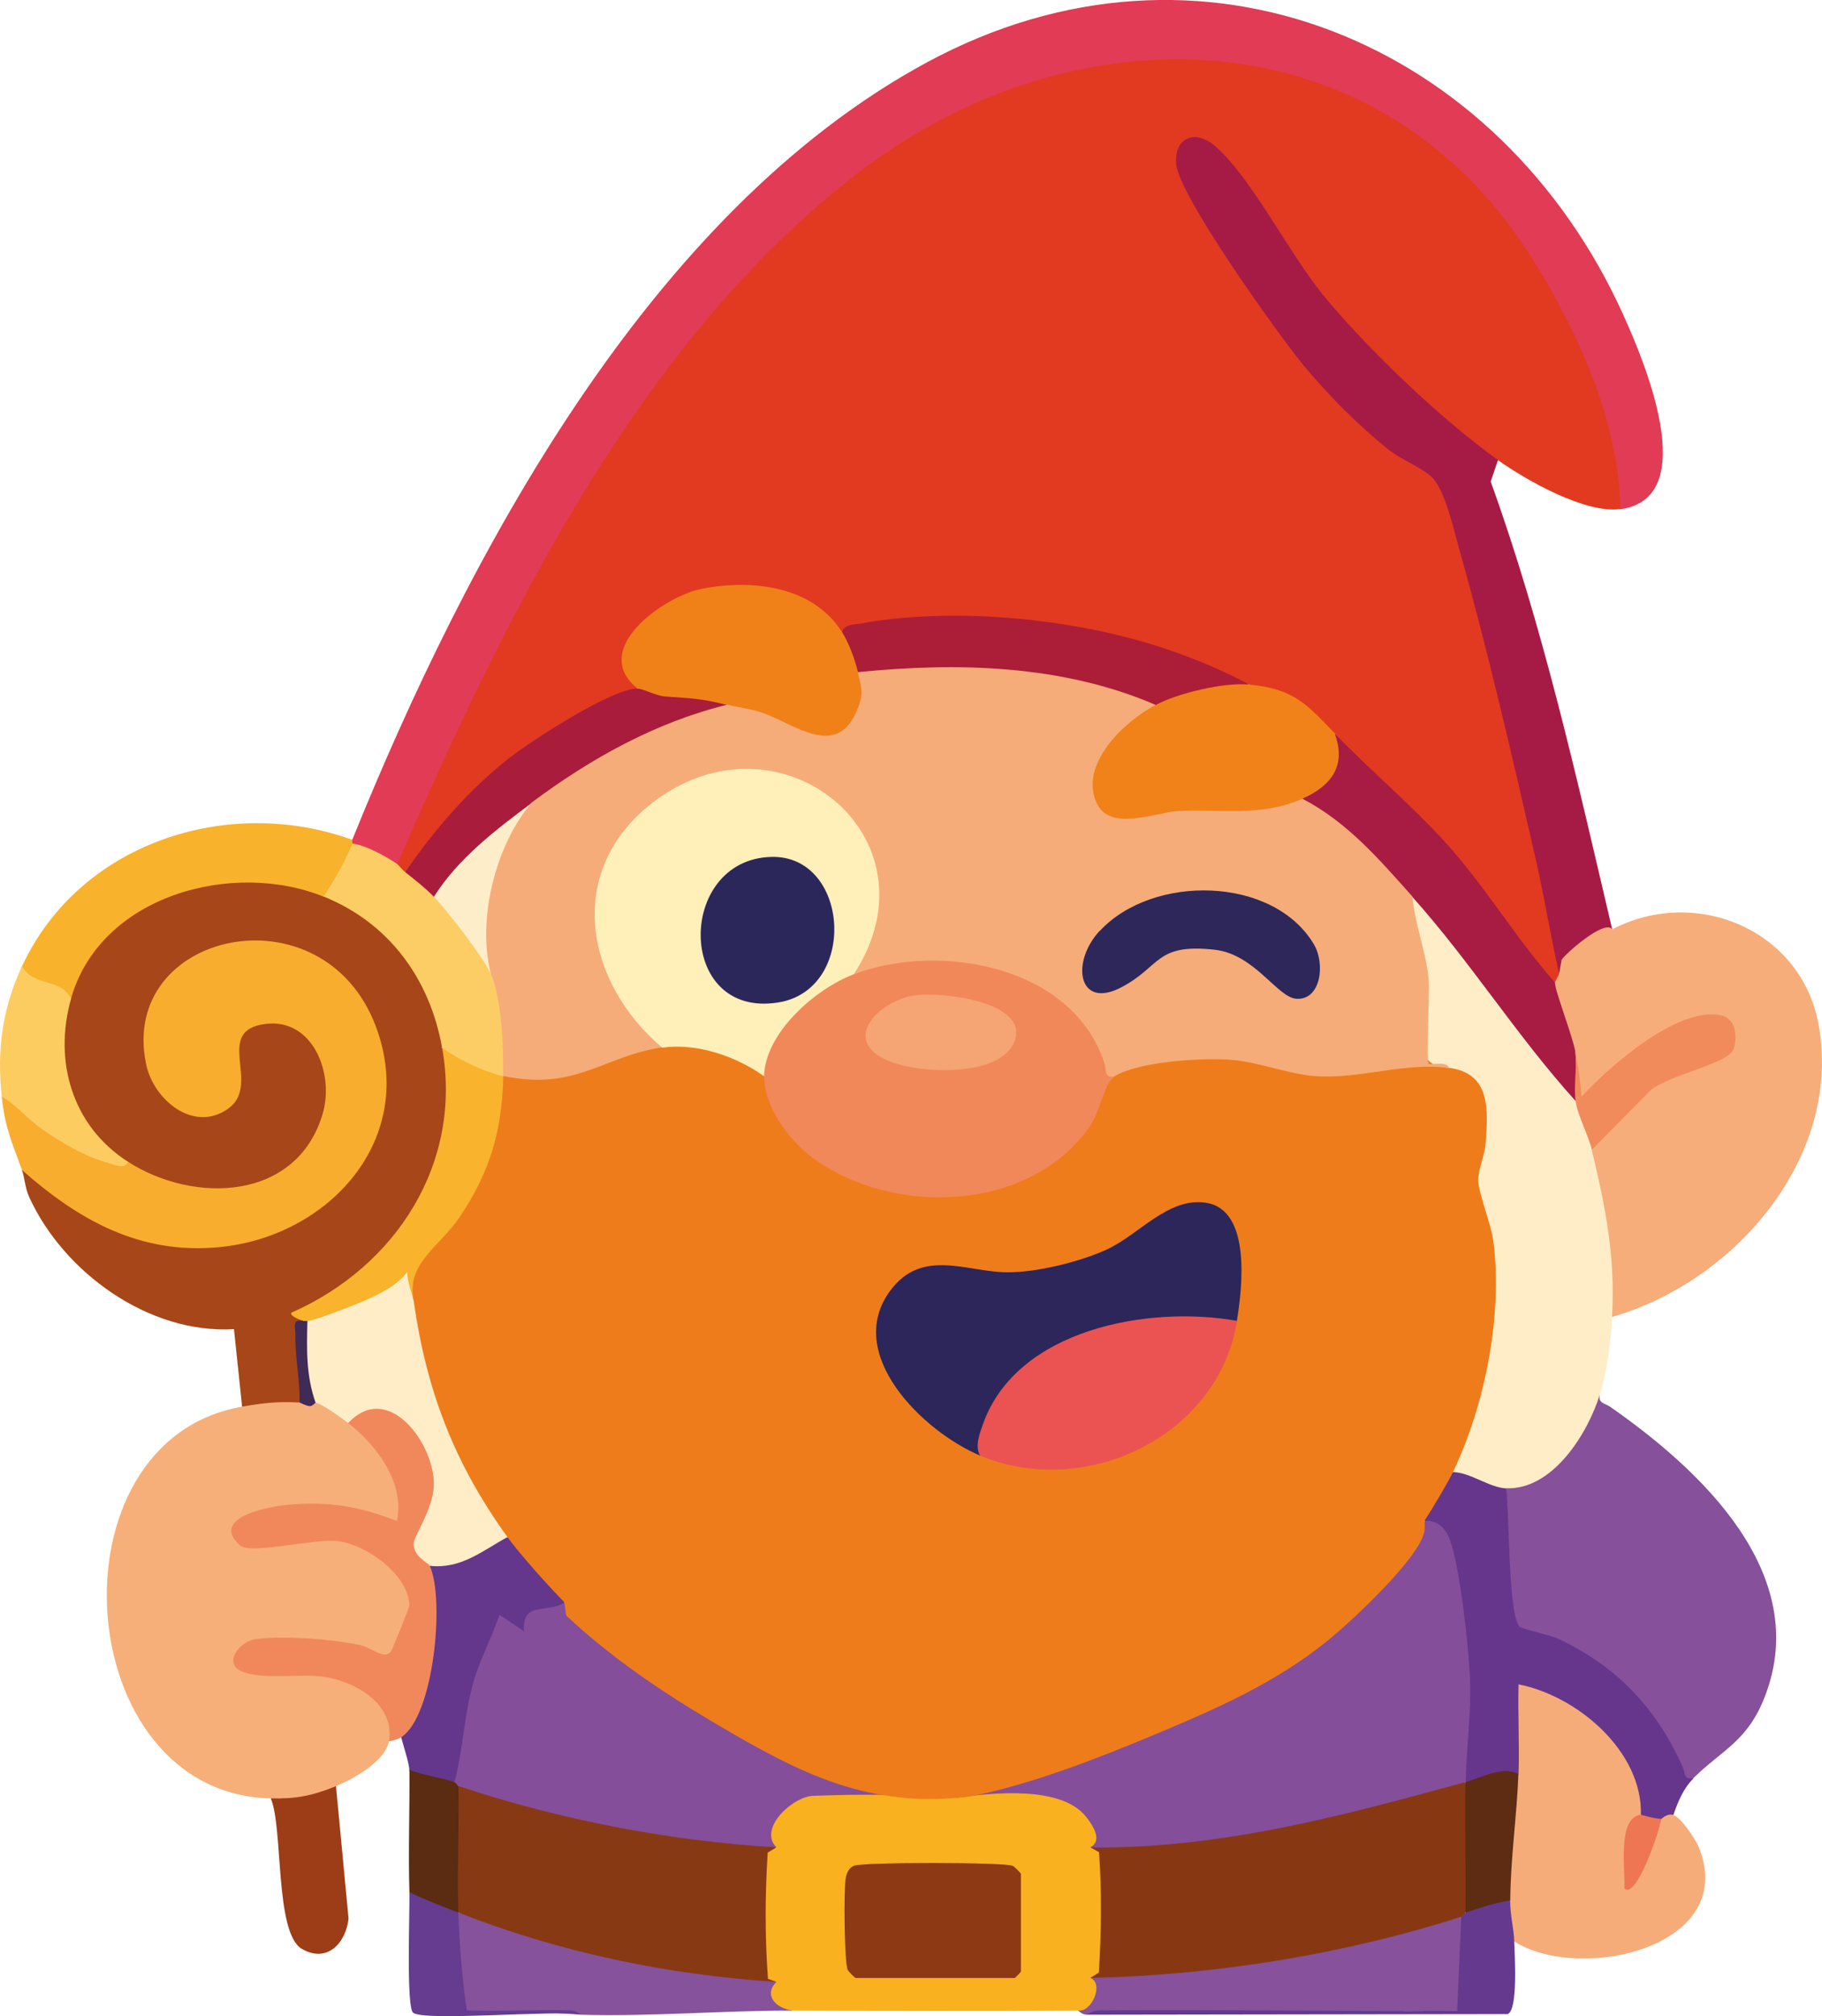 <?xml version="1.0" encoding="UTF-8"?>
<svg id="Calque_2" data-name="Calque 2" xmlns="http://www.w3.org/2000/svg" viewBox="0 0 147.88 163.57">
  <defs>
    <style>
      .cls-1 {
        fill: #f18859;
      }

      .cls-2 {
        fill: #873913;
      }

      .cls-3 {
        fill: #2e275a;
      }

      .cls-4 {
        fill: #aa1c3b;
      }

      .cls-5 {
        fill: #87519c;
      }

      .cls-6 {
        fill: #ffedc7;
      }

      .cls-7 {
        fill: #873813;
      }

      .cls-8 {
        fill: #f08219;
      }

      .cls-9 {
        fill: #fdcc61;
      }

      .cls-10 {
        fill: #f5a473;
      }

      .cls-11 {
        fill: #f7ad79;
      }

      .cls-12 {
        fill: #ea5352;
      }

      .cls-13 {
        fill: #f9b11f;
      }

      .cls-14 {
        fill: #f7af79;
      }

      .cls-15 {
        fill: #a81b43;
      }

      .cls-16 {
        fill: #65368c;
      }

      .cls-17 {
        fill: #86529c;
      }

      .cls-18 {
        fill: #ffedc8;
      }

      .cls-19 {
        fill: #653a8e;
      }

      .cls-20 {
        fill: #402a56;
      }

      .cls-21 {
        fill: #86509b;
      }

      .cls-22 {
        fill: #f9b32c;
      }

      .cls-23 {
        fill: #e13a20;
      }

      .cls-24 {
        fill: #f18b5c;
      }

      .cls-25 {
        fill: #854e9a;
      }

      .cls-26 {
        fill: #a61b46;
      }

      .cls-27 {
        fill: #2c275b;
      }

      .cls-28 {
        fill: #5b2b12;
      }

      .cls-29 {
        fill: #5d2c12;
      }

      .cls-30 {
        fill: #feedc9;
      }

      .cls-31 {
        fill: #f9b22c;
      }

      .cls-32 {
        fill: #ac1d37;
      }

      .cls-33 {
        fill: #ee7652;
      }

      .cls-34 {
        fill: #f1885b;
      }

      .cls-35 {
        fill: #a74618;
      }

      .cls-36 {
        fill: #653c8f;
      }

      .cls-37 {
        fill: #f08119;
      }

      .cls-38 {
        fill: #ef7c1a;
      }

      .cls-39 {
        fill: #f8ad2f;
      }

      .cls-40 {
        fill: #2c265a;
      }

      .cls-41 {
        fill: #8d3914;
      }

      .cls-42 {
        fill: #f6ac79;
      }

      .cls-43 {
        fill: #fdcd65;
      }

      .cls-44 {
        fill: #64378d;
      }

      .cls-45 {
        fill: #9d3d17;
      }

      .cls-46 {
        fill: #e13b55;
      }

      .cls-47 {
        fill: #ffefb9;
      }
    </style>
  </defs>
  <g id="Calque_1-2" data-name="Calque 1">
    <g>
      <path class="cls-23" d="M131.51,41.3c-2.84.38-7.61-2.32-9.93-3.97l-1.1.02c-8.03-6.02-14.62-13.34-19.68-21.92-1.84-3.66-6.7-5.73-3.81.02,4.43,8.79,11.91,17.89,20.06,23.27,3.48,9.91,6.24,20.23,8.25,30.96.95,3.16,1.36,6.28,1.23,9.35.64.63.56.72-.33.66-.5-.06-.95-.24-1.34-.55-4.68-6.61-9.84-12.67-15.82-18.17l-.7-1.48-.84.08c-1.52-1.73-3.22-3.15-5.61-3.33l-.5-.72c-2.04-.38-4-1.01-5.89-1.89-8.78-3.27-18.17-3.45-27.2-2.41l-.87-.1c-3.96-4.86-14.47-3.89-16.33,2.42.42.85.64,1.62.65,2.31l-.39.7c-6.9,2.6-12.98,7.49-17.3,13.66l-1.18.54c-.75.62-1.06.18-.66-.66-.05-.65-.1-1.33.13-1.95,2.59-6.93,6.71-14.82,10.3-21.35C53.23,27.58,69.34,5.9,92.87,4.25c17.89-1.26,30.69,9.67,36.87,25.8.76,1.99,3.09,9.14,2.19,10.71-.11.2-.26.38-.43.55Z"/>
      <path class="cls-46" d="M131.51,41.3c-.12-7.16-3.53-14.66-7.34-20.62C111.62,1.07,87.17.59,69.66,14.02c-17.79,13.65-28.64,35.98-37.42,56.08-.87.56-3.18-.73-3.64-1.66-.29-.11-.29-.22,0-.33,9.28-22.93,24.08-50.87,46.65-63.06,22.21-12,46.55-1.63,56.54,20.58,1.58,3.51,6.42,14.79-.28,15.68Z"/>
      <path class="cls-26" d="M121.58,37.33l-.59,1.74c4.27,11.82,6.99,24.11,9.86,36.32-.73.38-3.84,3.01-4.3,3.64-.69-3.05-1.19-6.16-1.88-9.21-1.87-8.2-3.94-17.16-6.22-25.22-.45-1.59-1.18-4.96-2.31-5.96-.83-.74-2.45-1.37-3.45-2.17-2.46-1.97-4.97-4.49-6.97-6.93s-10.08-13.72-10.26-16.25c-.15-2.19,1.56-2.8,3.14-1.46,2.92,2.5,6.05,8.76,8.77,12.08,3.61,4.4,9.6,10.11,14.22,13.42Z"/>
      <g>
        <path class="cls-35" d="M26.28,72.75c2.37-.51,5.33,2.41,6.8,4.26s3.76,5.68,2.79,7.98c1.63,2.06.98,5.82.33,8.3-1.55,5.92-6.05,11-11.63,13.41l.04.47c-.19,2.08-.15,4.16.12,6.26l-.45.36c-.86.86-3.7,1.13-4.63.33l-.66-6.29c-6.88.42-13.81-4.58-16.61-10.69-.37-.82-.37-1.58-.6-2.21l1.11.08c5.27,4.68,11.83,7.03,18.7,4.65,6.11-2.12,10.33-7.95,8.8-14.49-3.04-13.02-21.09-9.08-17.66,1.78.91,2.89,5.48,4.65,6.17.79-1.57-8.16,8.2-6.48,8.19.6,0,6.02-5.33,9.28-10.94,8.65-1.76-.2-5.43-.92-5.76-2.73-3.27-.38-5.26-4.7-5.69-7.73-.23-1.64-.47-4.69,1.05-5.51-.79-1.54.8-3.59,1.88-4.86,3.14-3.7,8.36-5.39,13.12-5.22,1.7.06,4.88.21,5.51,1.8Z"/>
        <path class="cls-14" d="M24.3,113.79c.3-.58.75-.58,1.32,0,.44-1.11,3.11.65,2.65,1.66,1.44-.55,3.38,2.46,3.98,3.75s1.61,4.5-.49,4.68c-3.64-1.31-8.37-1.93-11.91-.15-.9.45-.04,1.38.72,1.23,4.4-.69,10.95-1.48,12.98,3.8.69,1.8-.64,5.83-2.5,6.1-2.83-1.2-6.37-1.55-9.45-1.3-2.03.16-3.06,1.56-.44,1.71,3.44-.1,9.12-.21,10.72,3.64.36.87.76,1.91-.32,2.36-.25,1.58-2.89,3.07-4.3,3.64-.35,1.49-4.43,2.27-5.29.99-16.32-.36-18.24-29.01-2.32-31.78,1.64-.28,2.91-.45,4.63-.33Z"/>
        <path class="cls-39" d="M1.79,94.93c-.82-2.26-1.39-3.44-1.65-5.96l.8-.28c2.73,2.45,5.89,4.7,9.46,5.57,5.4,3.45,13.71,3.15,15.79-3.9.96-3.25-.79-7.76-4.62-7.29-4.34.52-.27,4.92-3.07,6.89s-6.04-.74-6.64-3.62c-2.26-10.81,14.36-14.44,18.64-3.08,3.44,9.13-3.77,17.06-12.7,17.92-6.41.62-11.39-2.17-16.01-6.25Z"/>
        <path class="cls-34" d="M34.88,127.04l.79.23c1.01,2.74.07,12.37-2.27,13.84l-.84-.17c-.3.19-.65.27-.99.33.5-3.08-2.86-4.95-5.5-5.26-1.82-.22-4.92.29-6.51-.44-1.41-.64-.2-2.41,1.24-2.6,2.28-.29,6.19.01,8.47.5.83.18,1.94,1.22,2.46.51.12-.16,1.5-3.56,1.49-3.77-.08-2.47-3.48-4.89-5.78-5.18-1.92-.24-7.11,1.12-7.96.35-2.58-2.34,2.62-3.2,3.98-3.31,3.33-.28,5.7.15,8.76,1.32.65-3.07-1.64-6.14-3.97-7.95-.6-.88.86-1.67,1.66-1.75,5.51-.56,7.44,7.85,4.3,11.58.57.66.79,1.25.66,1.76Z"/>
        <path class="cls-31" d="M28.6,68.12c-.04.09.04.24,0,.33.55,1.45-.83,3.92-2.32,4.3-7.39-2.99-18.14-.13-20.52,8.28-.25.17-.48.12-.75.04-.97-.3-3.91-1.51-3.22-2.68,4.63-9.99,16.66-13.92,26.8-10.26Z"/>
        <path class="cls-9" d="M5.77,81.02c-1.45,5.12.12,10.36,4.63,13.24-.33.64-1.1.23-1.59.1-1.86-.5-3.89-1.69-5.47-2.81-1.18-.83-2.02-1.92-3.2-2.59-.4-3.8.03-7.1,1.65-10.59.9,1.72,3.13.93,3.97,2.65Z"/>
        <path class="cls-45" d="M21.98,145.9c2.08.05,3.38-.22,5.29-.99l1.02,10.75c-.23,2.01-1.76,3.63-3.79,2.45-2.21-1.29-1.5-9.75-2.52-12.21Z"/>
        <path class="cls-43" d="M32.24,70.1c.12.08.37.44.66.66.83-.72,2.75,1,2.32,1.99h.88c1.56,1.43,3.52,4.16,3.75,6.29l.78.18c.78,2.47.87,5.1.88,7.66l-.67.43c-1.18,1.09-4.53-.77-4.96-2.32-1-5.59-4.3-10.1-9.6-12.25.86-1.36,1.71-2.81,2.32-4.3,1.04.11,2.75,1.04,3.64,1.66Z"/>
        <path class="cls-22" d="M40.84,87.31c.29.24.54.54.63.91.98,4.08-3.8,11.8-6.8,14.72-.29,1.02-.66,1.88-1.11,2.57-.42.03-.8-.23-1.14-.79-.68.63-6.33,3.14-6.83,2.98-.27-.08-.46-.32-.63-.54-.11.29-.22.29-.33,0-.06,0-1.13-.36-.99-.66,8.49-3.73,13.93-12.13,12.24-21.52,1.26.96,3.41,1.99,4.96,2.32Z"/>
        <path class="cls-20" d="M24.63,107.17c.11,0,.23.01.33,0,.65.88.88,2.08.71,3.62.37,1.19.36,2.19-.04,3-.03,0-.3.32-.51.29-.36-.05-.71-.28-.81-.29.06-1.89-.38-3.55-.33-5.48.02-.64-.34-1.33.66-1.14Z"/>
      </g>
      <g>
        <path class="cls-11" d="M130.85,106.84l-.62-1.1c.11-3.82-.55-7.58-1.43-11.28l.4-1.19v-.94c3.03-3.66,6.09-5.73,10.59-7.19,1.8-5.34-7.38.39-8.68,2.08-.9,1.15-1.9,1.81-2.98,2l-.26-3.9c-.16.02-.31.03-.45,0-.27-.07-1.93-4.9-1.81-5.14s.37-.37.6-.48c0-.04.3-.63.33-.66l.2-1.16c.26-.48,3.56-3.36,4.1-2.48,6.86-3.57,15.46.08,16.79,7.86,1.84,10.74-6.9,20.76-16.79,23.58Z"/>
        <path class="cls-21" d="M129.85,113.13c-.16.74.41.7.82.99,7.27,5.06,16.43,13.52,12.58,23.5-1.41,3.66-3.45,4.32-5.79,6.62l-.88.48c-2.67-6.42-7.36-10.48-13.87-12.51-.83-1.07-1.12-9.1-1.08-10.9l.6-.57.42-.66c3.36-.43,5.34-3.86,6.44-6.77l.75-.18Z"/>
        <path class="cls-18" d="M127.87,89.3c1.07.25,2.04,3,1.32,3.97,1.13,4.75,1.92,8.6,1.65,13.57-.11,2.07-.38,4.31-.99,6.29-.98,3.17-3.83,7.77-7.61,7.61-.48,1.21-3.95-.42-4.3-1.32l-.2-1.16c3.12-7.23,3.98-15.08,1.58-22.49.86-2.66.89-5.18.09-7.53-.84-.47-1.44-1-1.8-1.59-.79-.13-1.58-.29-2.37-.45.3-4.27-.1-8.48-1.18-12.63l.57-.82c1.38.55,2.5,1.54,3.36,2.97l9.2,11.82.67,1.76Z"/>
        <path class="cls-42" d="M133.16,147.23c-.32.72-1.13,4.19-.67,4.71.15.17,1.56-3.68,1.6-4.1l.72-.27c-.57-.94.62-1.4.99-.33.62.17,1.86,2.03,2.11,2.69,3.16,8.11-9.74,10.94-15.02,7.57-1.01-.3-1.36-2.86-.33-3.31-.69-.68-.71-1.5-.58-2.42-.04-2.38.2-5.83,1.24-7.84-.81-1.36-1.08-6.46-.37-7.59,1.13-1.81,7.72,3.45,8.76,4.8,1.1,1.42,3.08,4.76,1.54,6.1Z"/>
        <path class="cls-16" d="M122.24,120.75c.29,2.01.14,9.95,1.06,11.19.16.22,2.47.69,3.14,1,4.79,2.23,8,5.65,10.13,10.41.22.49.05,1.08.9.91-.83.81-1.28,1.9-1.65,2.98-.55-.14-.94.33-.99.33-.19,1.04-1.67.65-1.65-.33.15-5.16-5.17-9.66-9.93-10.59-.06,2.42.08,4.86,0,7.28-1.01.44-3.29,1.29-4.3.66l-.63-1.09c.19-2.45.31-4.89.31-7.35,0-3.71-.49-10.09-2.99-12.75-.47-1.08,1.15-3.85,2.32-3.97,1.41.04,2.94,1.27,4.3,1.32Z"/>
        <path class="cls-5" d="M118.6,155.5c.26.08.63.21.64.41.04.84-.22,7-.5,7.22-10.24.05-20.43.15-30.59.31-.33,0-.62-.33-.66-.33.5-.92.87-1.55.99-2.65l1.02-.47c9.32-.37,17.9-2.38,26.91-4.52.71-.17,1.46-.08,2.18.02Z"/>
        <path class="cls-17" d="M63.01,160.8c.11.85.58,1.87,1.32,2.32-5.62-.02-11.47.5-17.21.33-3.1-.26-6.26-.29-9.48-.12-.72-.07-1.49-7.05-.45-8.16l2.06.07c7.33,2.8,15.1,3.97,22.8,5.04l.95.51Z"/>
        <path class="cls-44" d="M41.17,124.72l.73-.12,4.12,4.7-.22.72c0,.78-.82,1.24-2.49,1.37-.35,1.58-1.14,1.7-2.32.75-1.85,3.55-2.94,7.44-3.27,11.66l-.86.78c-.74.83-3.53.16-3.64-.99,0-.52-.5-2.01-.66-2.65,2.68-1.72,3.55-11.27,2.32-13.9l.51-.63c1.8-.17,3.48-.85,5.04-2.04l.73.35Z"/>
        <path class="cls-19" d="M122.57,154.18c0,1.25.3,2.25.33,3.31s.33,5.63-.54,5.91l-34.2.05c.06,0,.52-.35,1.12-.35,9.66-.09,19.34.11,28.99.03l.33-7.61c-.42-.49-.23-.68.33-.33.34-1.22,2.75-1.93,3.64-.99Z"/>
        <path class="cls-28" d="M36.87,144.58c.47-.46.64-.26.33.33,1.12,2.96.96,7.22,0,10.26-1.35.56-3.46-.28-3.97-1.66-.1-3.29.03-6.71,0-9.93,1.12.45,2.56.63,3.64.99Z"/>
        <path class="cls-36" d="M37.2,155.17c.09,2.65.31,5.3.68,7.93,2.81.12,5.64-.09,8.45,0,.43.01.76.34.8.34-2.05-.38-12.58.56-13.59-.14-.59-.41-.27-8.33-.31-9.79,1.28.63,2.64,1.13,3.97,1.66Z"/>
        <path class="cls-8" d="M101.4,55.54c3.69.35,4.71,1.66,6.95,3.97,2.16,2.05.05,5.86-2.65,5.3-.51,1.05-1.63,1.57-3.37,1.55-3.67-.07-7.29.18-10.87.74-6.78-.68-2.15-9.89,2.33-9.9-.18-1.2,2.49-1.72,3.57-1.91,1.53-.26,2.53-.34,4.04.25Z"/>
        <path class="cls-37" d="M68.31,51.23c1.17-.26,2.32,2.67,1.32,3.31,1.22.31,1.01,1.63.81,2.62-1.01,4.94-5.72,2.92-8.79,1.31-1.36-.1-2.23-.53-2.61-1.27-2.43.32-4.77.13-7.01-.59l-.27-.74c-3.99-3.16,2.11-7.52,5.28-8.12,4.02-.76,8.91-.21,11.27,3.49Z"/>
        <path class="cls-15" d="M126.21,79.7c-.06.56,1.41,4.28,1.65,5.63l.22,3.49c.32.21.22.37-.22.48-4.76-5.27-8.5-11.26-13.24-16.55l-1.09-.22c-2.21-2.5-4.49-5-7.39-6.71l-.46-1.01c2.35-1.04,3.63-2.66,2.65-5.3,2.84,2.94,6.07,5.67,8.77,8.6,3.33,3.6,5.85,7.92,9.1,11.59Z"/>
        <path class="cls-32" d="M101.4,55.54c-2.06-.2-5.79.69-7.61,1.66l-1.41.14c-6.82-2.6-14.24-2.87-21.44-2.25l-1.3-.54c-.25-1.05-.74-2.4-1.32-3.31.34-.62.92-.55,1.5-.65,7.24-1.31,16.2-.51,23.24,1.56,2.75.81,5.86,2.04,8.35,3.4Z"/>
        <path class="cls-4" d="M51.76,55.87c.46.01,1.46.57,2.19.63,2.34.18,2.89.15,5.09.7l-1.06.97c-4.85,1.39-9.32,3.83-13.41,6.76l-1.42.21c-2.31,2.4-4.62,4.83-6.91,7.27l-1.03.34c-.58-.61-1.62-1.45-2.32-1.99,2.3-3.39,5.22-6.74,8.44-9.26,1.79-1.4,8.41-5.7,10.42-5.63Z"/>
        <path class="cls-6" d="M33.56,105.52l.85,1.17c.93,5.95,3.14,11.65,6.57,16.6l.19,1.42c-2.03,1.11-3.77,2.61-6.29,2.32-.12-.25-1.35-.74-1.31-1.82.02-.56,1.56-2.78,1.64-4.64.15-3.28-3.65-8.65-6.95-5.12-.56-.43-2.07-1.52-2.65-1.66-.77-2.18-.72-4.33-.66-6.62.76-.09,3.87-1.31,4.75-1.7,1.26-.57,2.48-1.17,3.36-2.27-.03.77.41,1.74.49,2.32Z"/>
        <path class="cls-24" d="M127.87,85.33c.22,1.2.4,2.36.49,3.64,2.26-2.44,7.7-7.26,11.24-6.62,1.26.23,1.45,1.67,1.11,2.75-.39,1.25-5.87,2.21-6.99,3.6l-4.52,4.58c-.3-1.24-1.17-2.81-1.32-3.97-.16-1.22.11-2.71,0-3.97Z"/>
        <path class="cls-25" d="M118.93,144.58c-.22.23-.44.46-.7.65s-.49.36-.75.43c-7.68,2.17-19.45,5.36-27.28,4.87-.62-.04-1.19-.34-1.71-.66-.43-2.83-2.6-3.47-5.11-3.66-3.84-.28-13.6-.5-17.14.09-2.01.34-2.97,1.6-3.22,3.56-.34.15-.68.29-1.03.38s-.69.17-1.02.15c-7.15-.46-15.23-2.01-22.04-4.24-.32-.1-.6-.3-.89-.51s-.56-.47-.82-.73c-.11-.04-.23-.3-.33-.33.68-2.6.78-5.35,1.49-7.95.53-1.95,1.52-3.72,2.16-5.62l1.98,1.32c-.14-2.47,1.8-1.38,3.31-2.32,5.49,5.57,16.7,12.18,24.07,14.82s10.84-.11,17.31-2.39c11.9-4.2,21.18-7.9,28.44-19.05,1-.1,1.69.62,2.01,1.47.82,2.16,1.55,8.8,1.65,11.26.11,2.91-.29,5.62-.35,8.46Z"/>
        <path class="cls-7" d="M118.93,144.58c.98,3.27,1.08,7.35,0,10.59-.11.04-.23.3-.33.33-9.56,3.07-20.08,4.75-30.11,4.97.24-2.16.31-8.54,0-10.59,10.53.12,20.43-2.56,30.44-5.3Z"/>
        <path class="cls-2" d="M63.01,149.87c-.28,2.19-.28,8.73,0,10.92-8.84-.58-17.59-2.39-25.81-5.63-.12-3.41.09-6.85,0-10.26,8.22,2.73,17.16,4.47,25.81,4.97Z"/>
        <g>
          <path class="cls-13" d="M88.49,149.87l.71.4c.24,3.24.18,6.53-.01,9.76l-.7.43c1.15.46.1,2.84-.99,2.65-7.69.06-15.52.03-23.16,0-1.35-.15-2.41-1.25-1.32-2.32l-.69-.25c-.25-3.39-.24-6.85-.02-10.24l.71-.43c-1.46-1.44,1.1-3.96,2.86-4.17,3.89-.16,7.82-.12,11.79.14,2.86-.38,8.48-1.02,10.5,1.58.56.71,1.33,1.91.33,2.45Z"/>
          <path class="cls-41" d="M69.46,160.47c-.11-.03-.59-.51-.66-.67-.28-.59-.32-6.56-.16-7.43.08-.42.25-.81.65-1,.64-.31,12.25-.3,12.9,0,.16.07.67.6.67.66v7.94s-.46.5-.5.5h-12.91Z"/>
        </g>
        <path class="cls-29" d="M123.24,143.92c-.12,3.34-.65,6.94-.66,10.26-1.24.18-2.46.6-3.64.99.05-3.52-.07-7.07,0-10.59,1.29-.35,2.98-1.34,4.3-.66Z"/>
        <path class="cls-33" d="M134.82,147.56c.01.6-2.03,6.69-2.98,5.63.1-1.4-.61-5.71,1.32-5.96.08-.01,1.07.32,1.65.33Z"/>
        <path class="cls-30" d="M39.85,79.04c-.59-1.35-3.52-5.11-4.63-6.29,1.95-3.09,5.03-5.45,7.94-7.61-2.12,4.32-3.26,9.08-3.31,13.9Z"/>
        <g>
          <path class="cls-38" d="M62.02,87.31l.67.37c2.77,11.44,23.24,11.88,26.44.4.34-.9.44-.93,1.34-.78l.04-.77c5.39-2.12,10.88-1.14,16.37.12,2.98-.16,5.95-.42,8.93-.78.29.45.89.7,1.8.76,3.4.46,3.16,3.39,2.97,6.12-.07.96-.62,2.15-.6,3,.03,1.14,1.04,3.5,1.23,4.99.76,5.97-.68,13.24-3.27,18.66-.41.87-1.75,3.11-2.32,3.97.02.27.03.54,0,.8-.27,2.12-6.03,7.47-7.98,9.03-4.29,3.42-8.93,5.43-13.93,7.53-4.69,1.96-10.07,4.05-14.94,5.01-8.25,1.02-13.76-1.81-20.8-5.97-4.27-2.52-8.41-5.32-12.02-8.71l-.14-1.07c-1.23-1.24-3.65-3.93-4.63-5.3-4.3-5.96-6.58-11.87-7.61-19.2-.6-3,2.13-4.37,3.71-6.71,2.49-3.68,3.47-7.03,3.57-11.49l.79-.53c3.65.18,7.28-.57,10.9-2.23l1.22.44c.38-.77,1.2-1,2.46-.67,1.79.16,5.52,1.17,5.81,2.99Z"/>
          <path class="cls-40" d="M100.4,107.17l-.75.55c-7.46-1.04-18.17,1.11-19.63,9.79l-.47.58c-4.62-1.94-11.12-8.25-7.28-13.4,2.57-3.44,6.16-1.51,9.42-1.47,2.39.03,5.94-.84,8.12-1.84,2.65-1.21,5.01-4.28,8.08-3.8,3.7.58,2.93,6.95,2.5,9.58Z"/>
          <path class="cls-12" d="M100.4,107.17c-1.52,9.43-12.4,14.48-20.85,10.92-.46-.74-.02-1.85.24-2.58,2.76-7.71,13.46-9.63,20.61-8.35Z"/>
        </g>
        <g>
          <path class="cls-42" d="M93.79,57.19c-2.51,1.33-6.22,4.78-4.79,7.94,1.07,2.39,4.8.77,6.62.67,3.52-.19,6.7.5,10.09-1,3.65,1.89,6.27,4.96,8.93,7.94.19,2.3,1.13,4.49,1.32,6.79.09,1.08-.24,6.55,0,6.78.14.13,1.44-.28,1.66.33-3.57-.48-7.21.9-10.77.67-2.29-.15-4.63-1.15-6.94-1.33s-7.43.13-9.43,1.32c-.53.49-.84.74-1.25.06-1.94-8.15-12.04-10.15-19.1-7.93l-.83-.41-.21-.93c6.35-11.42-7.96-20.34-16.9-11.46-5.29,5.26-3.68,12.62,1.44,17.36l.11.98c-4.75.7-6.97,3.56-12.91,2.32.05-2.22-.11-6.26-.99-8.28-1.13-4.43.36-10.4,3.31-13.9,4.77-3.56,10.05-6.51,15.88-7.94.94.23,1.89.33,2.83.65,2.54.87,5.92,3.73,7.6.02.67-1.49.51-1.86.16-3.31,8.08-.81,16.59-.61,24.16,2.65Z"/>
          <path class="cls-3" d="M89.27,75.52c4.28-4.61,14.06-4.47,17.37,1.09.94,1.59.57,4.54-1.41,4.42-1.56-.09-3.38-3.62-6.65-3.98-4.81-.53-4.34,1.35-7.55,3.04-3.52,1.86-4.16-2.01-1.77-4.58Z"/>
        </g>
        <g>
          <path class="cls-1" d="M69.3,79.04c7.05-2.65,17.85-.66,20.36,7.29.17.54-.08,1.18.82.99-.88.52-1.12,2.75-2.04,4.08-4.85,6.97-16.03,7.33-22.55,2.48-1.86-1.38-3.9-4.16-3.86-6.56-1.33-1.3.54-3.77,1.56-4.98,1.37-1.61,3.15-2.87,5.06-3.75l.66.45Z"/>
          <path class="cls-10" d="M74.17,80.77c2.08-.35,9.19.44,8.22,3.57s-7.85,2.8-10.35,1.7c-3.85-1.7-.7-4.8,2.12-5.28Z"/>
        </g>
        <g>
          <path class="cls-47" d="M69.3,79.04c-3.09,1.16-7.22,4.75-7.28,8.28-2.26-1.62-5.48-2.73-8.27-2.32-6.34-5.37-7.9-14.35-.82-19.85,10.27-7.99,23.62,2.74,16.37,13.89Z"/>
          <path class="cls-27" d="M62.61,69.52c6.34-.16,7.06,10.77.55,11.81-8.31,1.33-8.28-11.62-.55-11.81Z"/>
        </g>
      </g>
    </g>
  </g>
</svg>